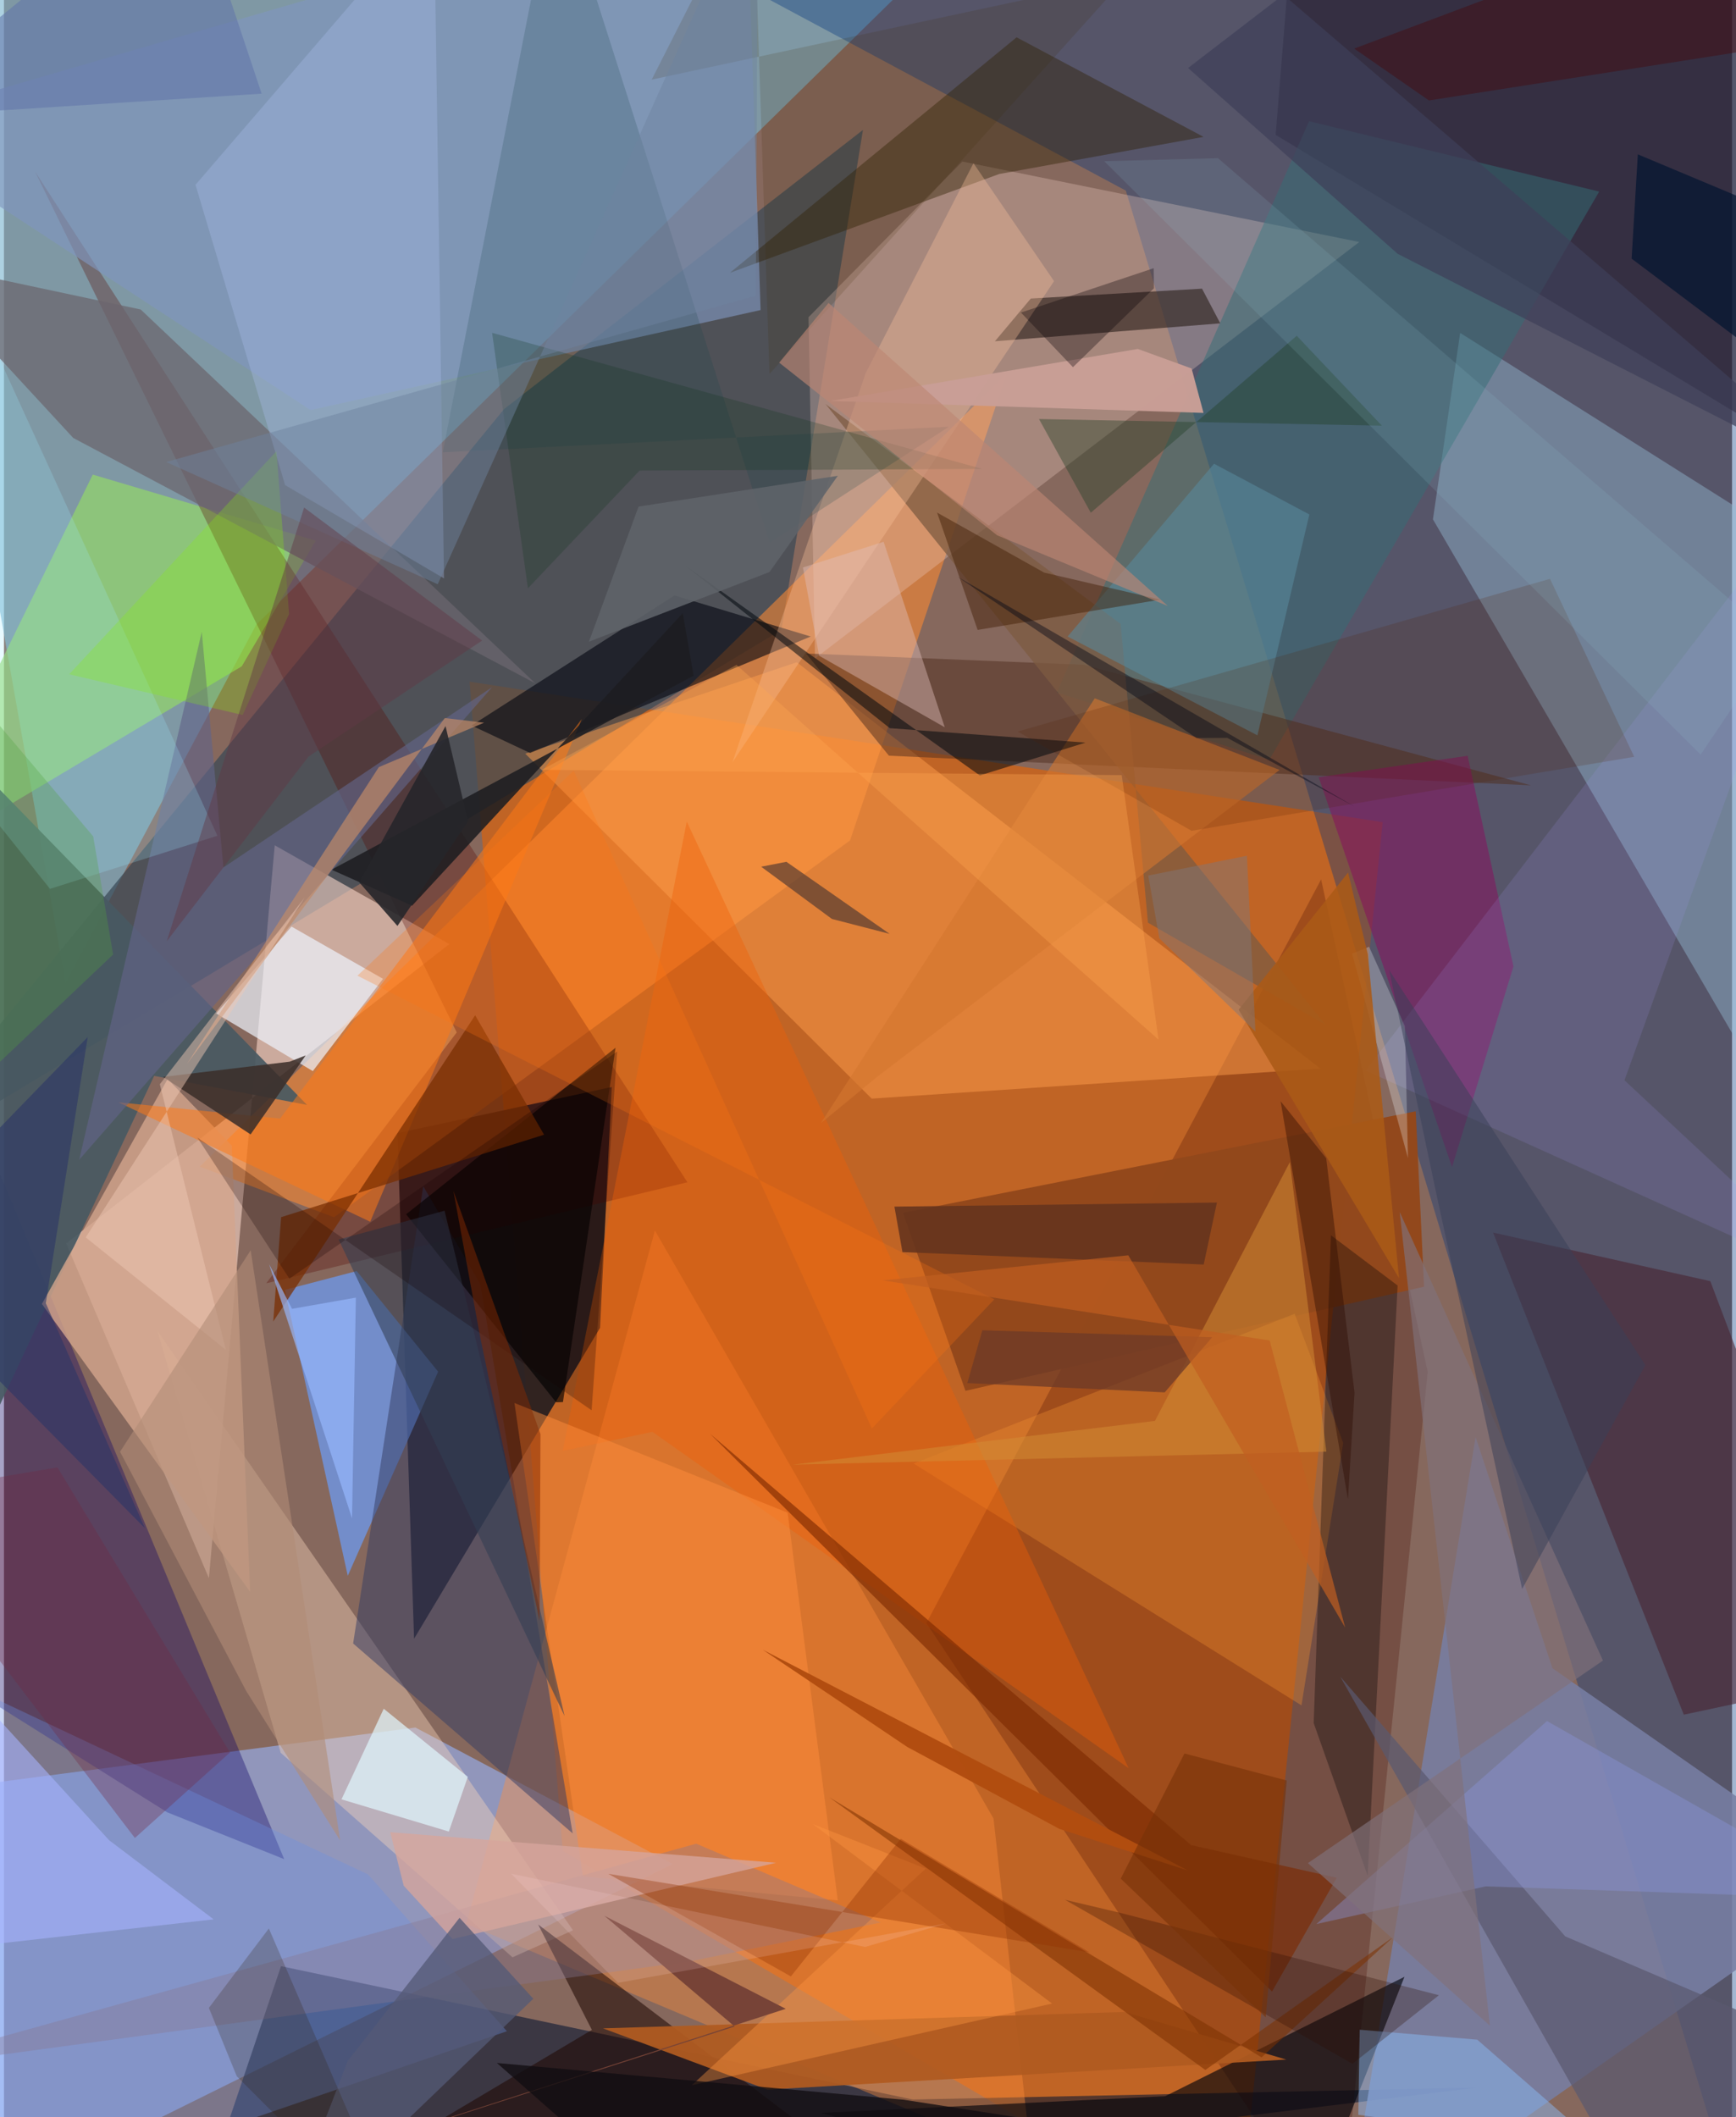 <svg xmlns="http://www.w3.org/2000/svg" width="228" height="278" viewBox="0 0 836 1024"><path fill="#86685d" d="M0 0h836v1024H0z"/><path fill="#d76210" fill-opacity=".722" d="M596.79 1086l70.183-688.336-441.718-67.956 45.05 565.524z"/><path fill="#7bb5ce" fill-opacity=".624" d="M29.821 475.195l92.218-173.022L467.173-36.551-62-43.863z"/><path fill="#99b7fd" fill-opacity=".584" d="M-49.124 1086l372.631-184.441-124.426-66.008L-62 869.68z"/><path fill="#013380" fill-opacity=".357" d="M542.73 92.203L289.684-43.342 898-62l-54.533 1148z"/><path fill="#271e21" fill-opacity=".933" d="M198.398 792.609l-8.04-244.543 103.671-22.327-5.665 116.504z"/><path fill="#384755" fill-opacity=".702" d="M415.556 62.86L241.93 197.878-62 568.708 376.167 304.63z"/><path fill="#fedbcd" fill-opacity=".576" d="M30.124 601.395l69.021 161.889 31.853-354.432 84.443 47.766z"/><path fill="#031231" fill-opacity=".565" d="M134.026 950.965l305.609 64.495 273.008-5.757L88.463 1086z"/><path fill="#ff8b32" fill-opacity=".565" d="M159.67 588.752l-64.943-24.483 390.32-383.449-75.718 225.66z"/><path fill="#787ea3" fill-opacity=".871" d="M898 910.613L648.035 1086l63.896-390.909 37.193 111.78z"/><path fill="#94bad4" fill-opacity=".435" d="M898 283.133L704.473 161.028l-13.173 90.16 198.015 339.978z"/><path fill="#22182a" fill-opacity=".612" d="M615.205 65.237l9.471-116.818L898-62l-35.127 276.731z"/><path fill="#490e00" fill-opacity=".271" d="M446.264 785.035L645.884 1086l42.89-422.446-51.57-238.225z"/><path fill="#efcbc1" fill-opacity=".31" d="M389.224 153.424l74.407-75.3 192.035 38.93-263.297 201.404z"/><path fill="#699fff" fill-opacity=".675" d="M170.654 614.768l39.386 48.655-43.714 98.743-30.437-138.29z"/><path fill="#ff8f3c" fill-opacity=".396" d="M223.619 930.527l273.575 114.93-18.479-165.92-163.813-284.39z"/><path fill="#fbd8bc" fill-opacity=".4" d="M74.235 643.677l59.658 204.103 112.117 98.897 29.274-13.07z"/><path fill="#0d0066" fill-opacity=".361" d="M-12.147 543.19l147.716 356.02-56.605-22.67L-62 788.06z"/><path fill="#94db65" fill-opacity=".647" d="M115.035 322.28l-166.232 99.147L42.955 229.55l107.879 31.955z"/><path fill="#ff9e4c" fill-opacity=".486" d="M252.193 364.526l167.594 166.842 217.048-14.533-253.276-196.527z"/><path fill="#550800" fill-opacity=".306" d="M330.637 571.824l-203.771 48.872 92.177-121.36L15.049 82.978z"/><path fill="#01040b" fill-opacity=".635" d="M626.176 1086l51.357-129.896-115.772 57.765-166.429 8.08z"/><path fill="#92481c" fill-opacity=".992" d="M465.142 672.695l-30.22-86.082 248.045-49.11 4.04 84.828z"/><path fill="#020610" fill-opacity=".6" d="M226.21 350.9l98.17-62.909 65.903 19.869-135.77 56.325z"/><path fill="#8095be" fill-opacity=".643" d="M-62 60.57L359.062-62l6.97 211.96-217.71 48.39z"/><path fill="#336d75" fill-opacity=".494" d="M509.333 334.92l122.04-276.282L771.72 92.66 612.14 367.474z"/><path fill="#485962" fill-opacity=".918" d="M146.615 534.4L-62 320.367l24.346 435.22L72.67 520.37z"/><path fill="#363d63" fill-opacity=".514" d="M202.845 573.739l27.626 47.294 44.647 265.72-106.2-91.852z"/><path fill="#502d1c" fill-opacity=".498" d="M738.746 379.847l-216.15-58.314-134.566-5.469 40.09 49.44z"/><path fill="#47222f" fill-opacity=".58" d="M825.478 619.65l-105.094-23.497 92.277 233.18L898 811.1z"/><path fill="#edf4fd" fill-opacity=".694" d="M183.375 473.424l-44.25-25.268-36.496 42.02 46.79 27.88z"/><path fill="#6c92e3" fill-opacity=".341" d="M-17.169 815.461L-58.96 1086l302.266-103.564-67.21-75.858z"/><path fill="#f39331" fill-opacity=".337" d="M627.71 824.833L440.077 707.87l184.3-72.443 23.513 62.419z"/><path fill="#1e0700" fill-opacity=".549" d="M447.963 1074.744l-285.785-20.252 122.248-72.706-26-50.98z"/><path fill="#d3a68c" fill-opacity=".804" d="M110.217 554.054l8.887 215.876L18.349 630.672l60.844-108.818z"/><path fill="#332622" fill-opacity=".659" d="M579.59 139.614l8.826 16.782-109.025 8.672 17.373-20.68z"/><path fill="#2d1e01" fill-opacity=".408" d="M489.887 18.052L351.212 131.944l130.222-47.767 98.906-17.968z"/><path fill="#6b666e" fill-opacity=".729" d="M66.158 149.694l-112.03-23.874 79.373 85.995L257.088 330.53z"/><path fill="#ff7915" fill-opacity=".529" d="M279.55 347.75L133.573 541.028l-78.235-7.887 121.842 57.77z"/><path fill="#adc1ee" fill-opacity=".314" d="M212.883 279.752l-76.85-45.114L92.67 89.386 208.053-44.797z"/><path fill="#88105f" fill-opacity=".533" d="M700.54 564.468l29.71-97.036-22.158-101.877-72.063 10.368z"/><path fill="#040005" fill-opacity=".322" d="M674.21 621.763l-32.248-24.306-8.354 235.925 26.12 73.904z"/><path fill-opacity=".635" d="M194.556 587.308l72.56 90.944 3.316-.126 25.44-171.38z"/><path fill="#7d5a42" fill-opacity=".753" d="M397.492 195.465l142.738 106.3 13.189 144.498 85.988 49.445z"/><path fill="#1d1d21" fill-opacity=".875" d="M328.379 296.574l5.27 30.23-175.205 93.829 39 17.418z"/><path fill="#3a2e29" fill-opacity=".859" d="M119.317 548.672l-42.333-27.799 61.275-7.386 7.722-3.027z"/><path fill="#ef5f06" fill-opacity=".384" d="M313.71 692.526l230.383 162.706L330.332 397.37 270.33 701.746z"/><path fill="#b05b20" fill-opacity=".937" d="M620.363 996.142l-78.281-23.036-252.264 7.94 79.52 29.643z"/><path fill="#fec39b" fill-opacity=".341" d="M469.03 78.943L416.912 180.39l-64.525 188.36 155.616-232.771z"/><path fill="#ff8d3c" fill-opacity=".49" d="M280.08 907.503l123.298 11.653-24.26-187.527-132.156-53.055z"/><path fill="#154549" fill-opacity=".2" d="M267.042-62L212.27 218.782l244.876-12.387-86.72 56.182z"/><path fill="#5a596f" fill-opacity=".714" d="M646.447 810.9l108.85 125.653L898 997.68l-117.038 50.756z"/><path fill="#626487" fill-opacity=".643" d="M95.701 305.592l10.453 113.986 129.984-87.21L36.404 560.925z"/><path fill="#867791" fill-opacity=".38" d="M331.817 948.636L-62 1002.028 334.893 891.72l89.305 38.136z"/><path fill="#58889c" fill-opacity=".58" d="M585.403 224.293l46.115 24.535-25.126 106.832-91.818-47.798z"/><path fill="#8dbefb" fill-opacity=".459" d="M655.194 1022.85l.66-41.151 56.871 4.812 59.598 51.964z"/><path fill="#7b2901" fill-opacity=".624" d="M644.761 908.213l-31.299 55.038L341.57 693.457l232.72 198.938z"/><path fill="#9ee7ff" fill-opacity=".22" d="M22.286 429.902L-62 324.465V42.618l165.268 361.609z"/><path fill="#9f98ec" fill-opacity=".157" d="M898 205.964L658.766 517.792 891.84 623.164 783.967 522.493z"/><path fill="#dfbdb8" fill-opacity=".439" d="M394.331 317.141l60.807 34.628-29.58-89.732-39.033 12.431z"/><path fill="#782d00" fill-opacity=".718" d="M227.954 491.059l-97.687 148.114 3.822-50.483 127.19-39.867z"/><path fill="#d3762f" fill-opacity=".6" d="M395.213 543.199l27.814-22.846 194.088-147.967-89.42-34.64z"/><path fill="#c08a67" fill-opacity=".698" d="M232.267 349.544l-18.991-2.24-124.701 167.23 92.786-143.517z"/><path fill="#01080e" fill-opacity=".537" d="M523.242 359.168l-94.697-6.975-98.692-78.462L472.09 375.066z"/><path fill="#8c98dd" fill-opacity=".38" d="M746.499 832.421L898 918.485l-181.184-6.115-81.913 18.226z"/><path fill="#c99e96" fill-opacity=".98" d="M580.322 199.709l-180.554-5.782 148.762-25.156 26.02 9.457z"/><path fill="#a7b3ff" fill-opacity=".58" d="M50.85 890.04l50.586 38.283L-62 946.699V766.298z"/><path fill="#463331" fill-opacity=".627" d="M378.511 416.822l49.943 34.854-27.914-7.214-34.225-25.26z"/><path fill="#e1f7ff" fill-opacity=".694" d="M224.406 859.395l-9.19 26.459-51.924-15.568 20.427-43.827z"/><path fill="#3e1b01" fill-opacity=".439" d="M451.415 247.926l51.787 29.013 56.216 13.087-88.385 14.646z"/><path fill="#7c3100" fill-opacity=".545" d="M581.187 1001.18l90.859-64.282-63.645 58.163-209.055-125.72z"/><path fill="#542100" fill-opacity=".176" d="M788.667 366.039L574.512 401.83l-84.133-48.011 257.556-73.868z"/><path fill="#d28c34" fill-opacity=".522" d="M556.814 687.254l-175.268 21.148 258.196-6.3-17.668-140.038z"/><path fill="#86ef0b" fill-opacity=".263" d="M137.932 296.96l-22.434 48.86-83.956-19.692 100.287-107.9z"/><path fill="#97b8ff" fill-opacity=".667" d="M139.367 633.039l30.876-5.426-1.86 106.746-40.099-122.9z"/><path fill="#80727b" fill-opacity=".655" d="M718.857 979.749l-88.029-78.63 142.725-97.965-98.335-216.938z"/><path fill="#1f3d24" fill-opacity=".392" d="M625.409 162.41l41.174 43.475-165.863-3.216 25.058 45.324z"/><path fill="#d6a69d" fill-opacity=".78" d="M186.874 886.176l6.508 25.861 23.607 25.805 156.567-36.901z"/><path fill="#edc8b4" fill-opacity=".471" d="M75.411 524.408l70.148-90.415L39.558 598.49l67.786 54.37z"/><path fill="#545976" fill-opacity=".773" d="M220.399 927.574l35.691 39.151L131.87 1086l34.467-89.2z"/><path fill="#0b321a" fill-opacity=".227" d="M236.152 160.975l237.11 65.836-165.763.787-54.019 56.945z"/><path fill="#011330" fill-opacity=".682" d="M787.42 125.093L898 208.334V119.74L790.42 74.654z"/><path fill="#98c7d8" fill-opacity=".137" d="M532.291 77.963l55.005-1.468L857.964 309.81l-37.155 55.182z"/><path fill="#65341e" fill-opacity=".89" d="M580.4 611.617l6.397-29.981-156.019 1.963 3.889 22z"/><path fill="#f3faff" fill-opacity=".267" d="M677.736 496.268l1.486 63.828-27.026-98.833 8.199-3.362z"/><path fill="#ff9743" fill-opacity=".384" d="M445.908 903.782L332.765 1008.55l174.289-39.495-115.838-86.869z"/><path fill="#b18d77" fill-opacity=".592" d="M162.642 890.2l-43.287-285.47-63.195 97.423 60.985 115.638z"/><path fill="#2b0b02" fill-opacity=".286" d="M694.19 965.015l-154.265-39.87-26.648-6.296 139.081 79.332z"/><path fill="#412c04" fill-opacity=".153" d="M542.55-10.581L370.33 180.892l-7.881-239.05-49.102 96.67z"/><path fill="#3a3f57" fill-opacity=".498" d="M670.094 469.13l23.423 110.926 40.934 188.47 59.625-108.273z"/><path fill="#ffa951" fill-opacity=".333" d="M540.752 374.907l17.795 127.941L354.39 321.587l-94.246 50.758z"/><path fill="#323e53" fill-opacity=".569" d="M248.101 730.15l23.122 99.88L161.89 599.515l51.26-13.936z"/><path fill="#754336" fill-opacity=".98" d="M353.48 980.15l-63.011-53.556 87.741 45.001L23.857 1086z"/><path fill="#110e11" fill-opacity=".78" d="M338.702 1086l-100.23-88.208 196.857 17.783 250.789 38.82z"/><path fill="#ab5a16" fill-opacity=".867" d="M659.807 461.571l-9.558-39.558-52.966 66.358 77.607 129.84z"/><path fill="#2d1e06" fill-opacity=".224" d="M112.63 1004.219L194.298 1086l-66.143-153.268-29.018 38.41z"/><path fill="#6e849e" fill-opacity=".467" d="M363.76 143.012L364.754-62 209.841 282.578l-131.34-59.12z"/><path fill="#450a0f" fill-opacity=".455" d="M689.364 48.584L879.6 18.867 881.1-62 653.216 23.496z"/><path fill="#ff7412" fill-opacity=".259" d="M171.006 471.903l104.642-99.17L419.87 690.95l59.241-62.505z"/><path fill="#2a3567" fill-opacity=".576" d="M20.237 630.33L40.51 501.607-62 607.344 68.188 739.125z"/><path fill="#2e0a00" fill-opacity=".408" d="M617.606 532.637l32.577 192.565 3.192-51.62-13.708-113.375z"/><path fill="#732942" fill-opacity=".329" d="M63.335 888.97L-62 724.61l87.882-14.9 83.46 137.892z"/><path fill="#623845" fill-opacity=".455" d="M78.742 455.266l66.467-209.781 86.111 64.34-84.016 56.148z"/><path fill="#0a0007" fill-opacity=".329" d="M556.297 139.47l-.084-9.755-64.217 21.458 25.161 26.42z"/><path fill="#bd8673" fill-opacity=".635" d="M563.049 293.107l-164.135-146.58-23.881 28.873 105.38 83.47z"/><path fill="#6c3a27" fill-opacity=".749" d="M473.307 643.41l-7.25 25.525 95.478 4.514 22.982-26.683z"/><path fill="#b14d10" fill-opacity=".988" d="M367.055 797.899l205.686 106.78-62.214-20.131-73.55-39.617z"/><path fill="#140000" fill-opacity=".251" d="M138.098 618.46l-44.516-68.251L284.297 682.11l12.36-173.526z"/><path fill="#7f767a" fill-opacity=".475" d="M605.432 498.922l-46.49-45.08-5.371-30.373 47.742-9.563z"/><path fill="#25252a" fill-opacity=".89" d="M190.355 447.846l34.16-50.63-10.894-46.04-41.738 75.594z"/><path fill="#923100" fill-opacity=".353" d="M292.347 906.295l232.797 37.979-91.277-54.934-53.18 66.582z"/><path fill="#832900" fill-opacity=".498" d="M230.493 647.242l-13.069-71.25 42.141 117.686-.448 90.346z"/><path fill="#5f6469" fill-opacity=".875" d="M282.997 310.37l24.008-65.354 96.4-14.896-33.051 46.54z"/><path fill="#3e4058" fill-opacity=".714" d="M674.244 122.769L572.846 32.89l46.108-35.42L898 236.91z"/><path fill="#54a13e" fill-opacity=".306" d="M52.803 461.686L-62 570.476l3.524-286.294L43.177 404.526z"/><path fill="#6075a9" fill-opacity=".561" d="M124.663 45.305L-62 57.275 55.166-38.303 88.886-62z"/><path fill="#c15e21" fill-opacity=".69" d="M543.926 607.149l-118.802 12.124 187.2 29.084 36.507 138.837z"/><path fill="#040815" fill-opacity=".435" d="M461.276 278.945L653.28 390.053l-61.487-33.174-14.829.105z"/><path fill="#783208" fill-opacity=".604" d="M540.253 908.629l70.14 67.09 10.175-114.556-49.467-13.063z"/><path fill="#ffdce4" fill-opacity=".161" d="M245.352 906.251l171.255 35.423 39.075-11.342-158.62 28.685z"/></svg>